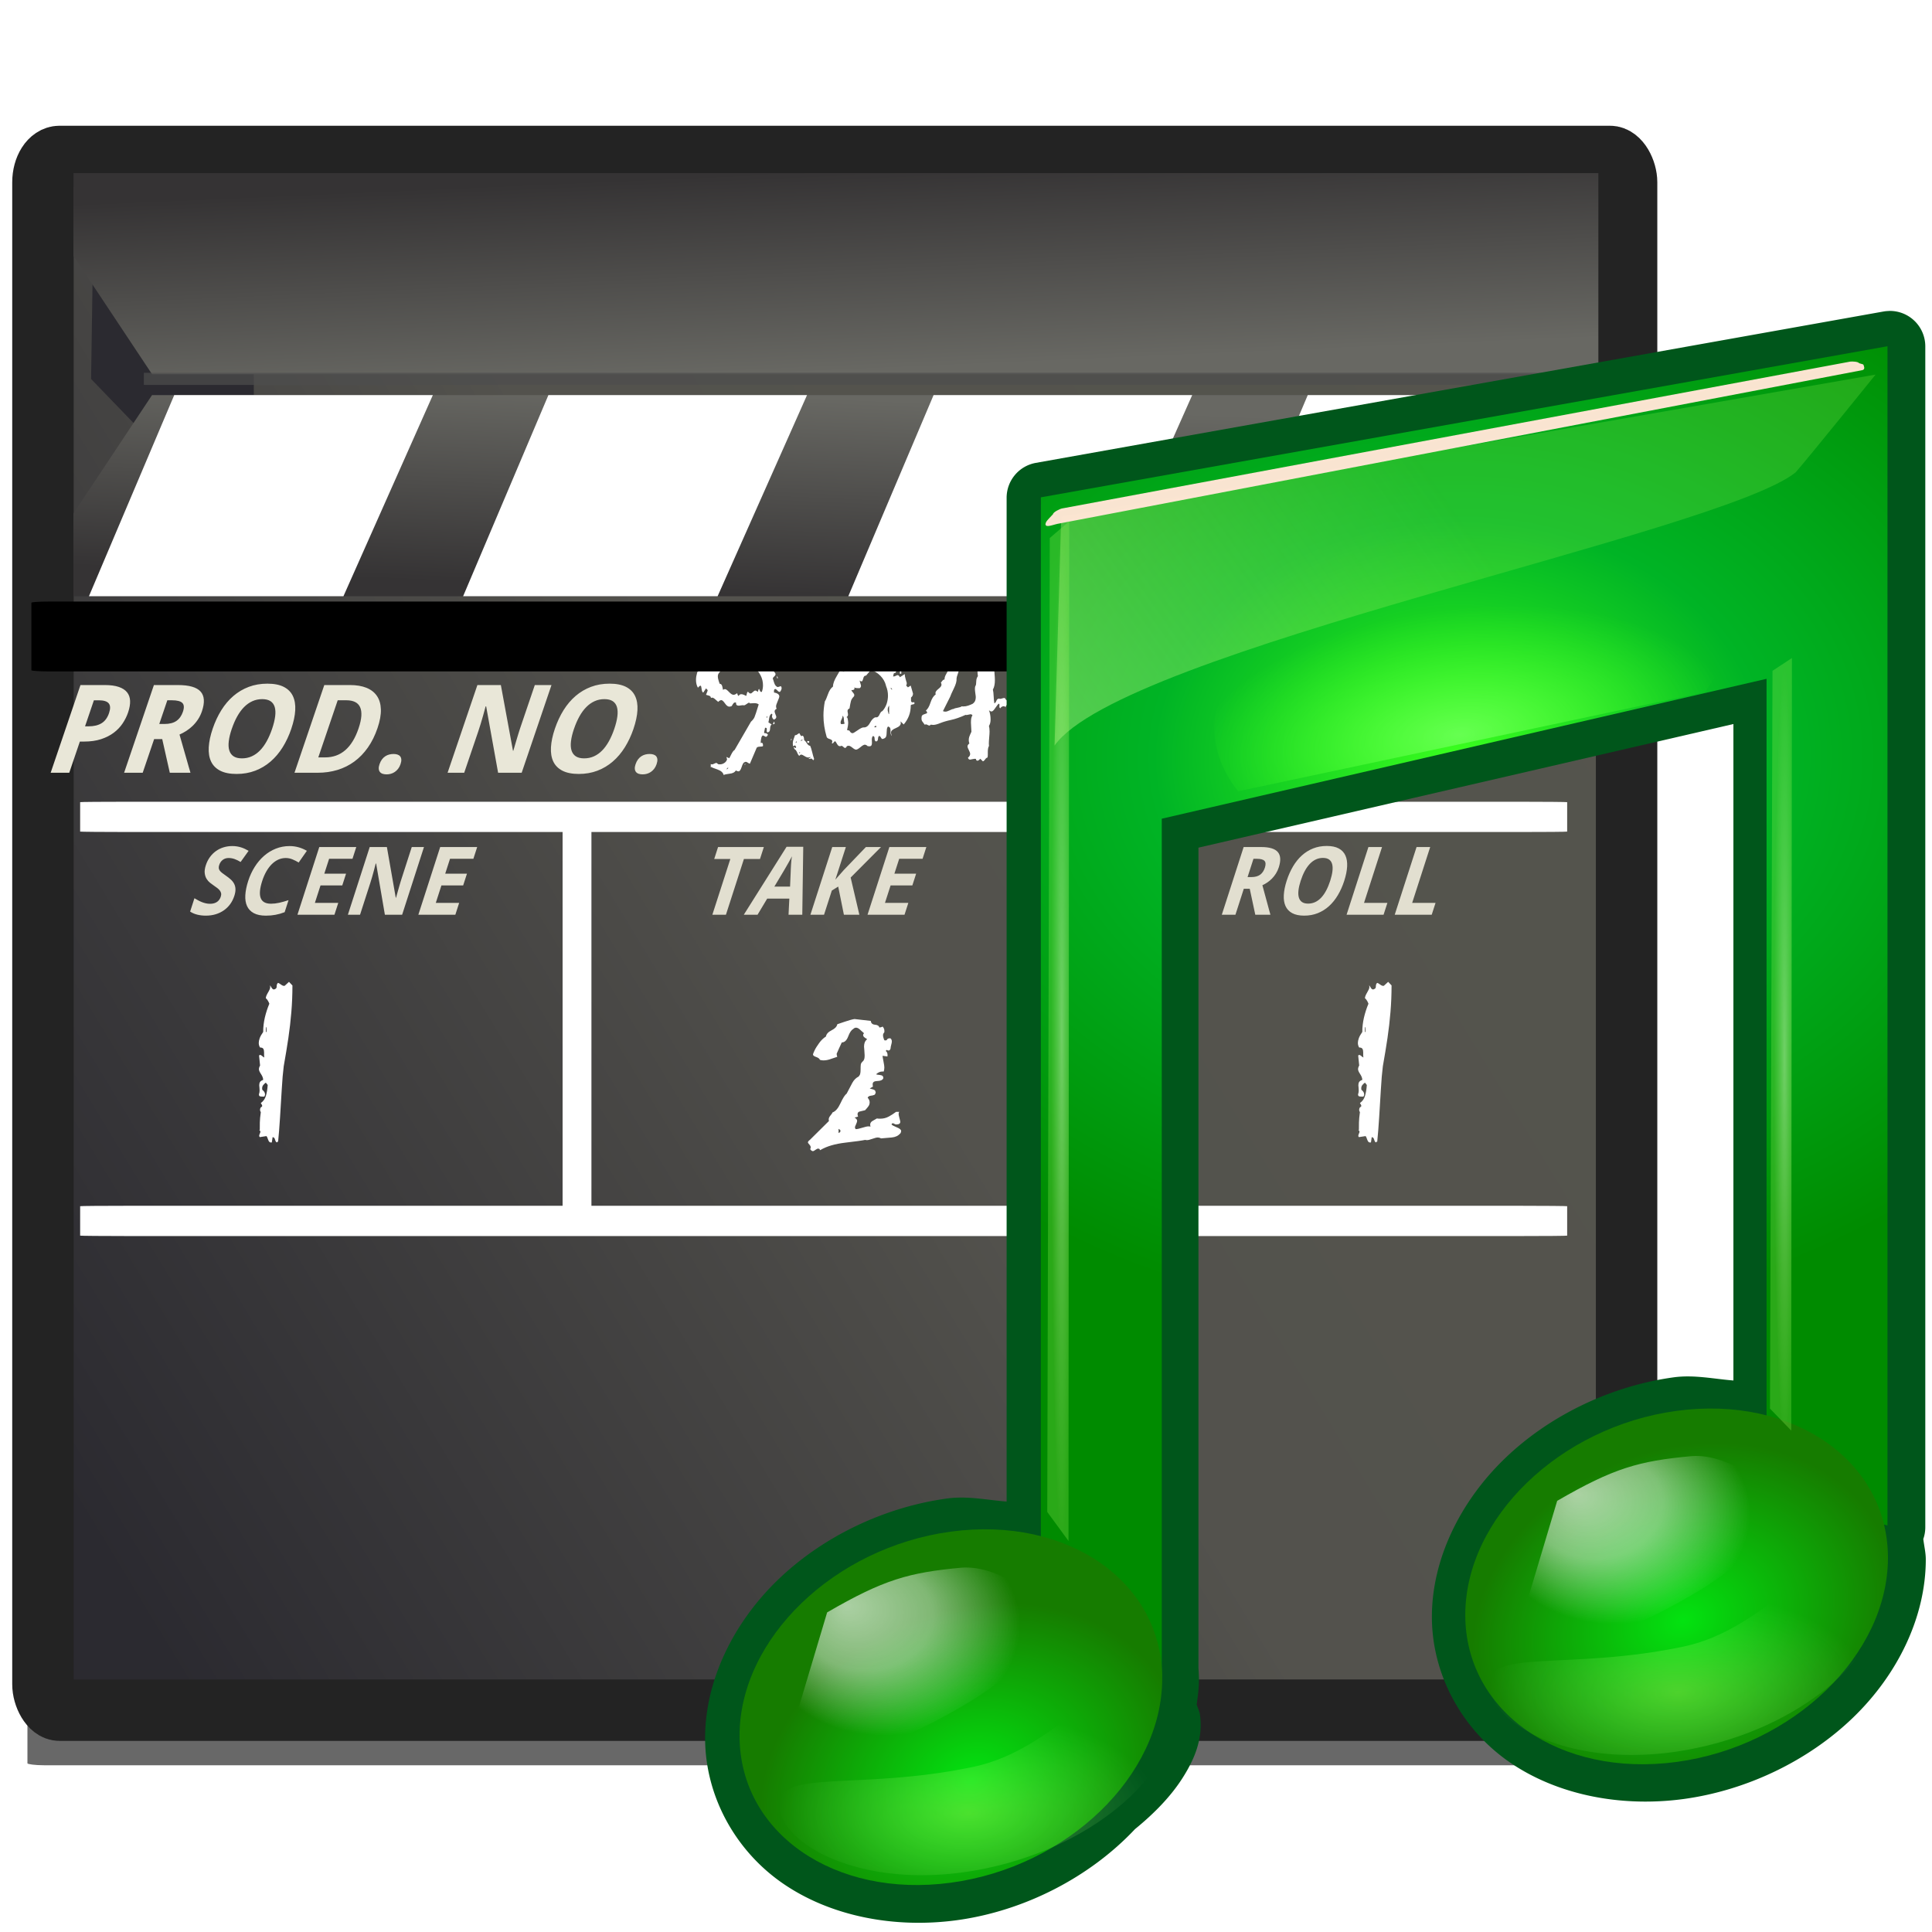 <svg height="32" viewBox="0 0 8.467 8.467" width="32" xmlns="http://www.w3.org/2000/svg" xmlns:xlink="http://www.w3.org/1999/xlink"><filter id="a" height="1.648" width="1.007" x="-.004" y="-.324"><feGaussianBlur stdDeviation=".405"/></filter><filter id="b" height="1.007" width="1.16" x="-.08" y="-.004"><feGaussianBlur stdDeviation=".1"/></filter><filter id="c" height="1.984" width="1.062" x="-.031" y="-.492"><feGaussianBlur stdDeviation="3.367"/></filter><linearGradient id="d" gradientTransform="matrix(.096 0 0 .12 126.199 .32)" gradientUnits="userSpaceOnUse" x1="103.786" x2="349.071" y1="678.791" y2="492.362"><stop offset="0" stop-color="#2b2a30"/><stop offset=".5" stop-color="#53524d"/><stop offset="1" stop-color="#55554d"/></linearGradient><filter id="e" height="1.209" width="1.281" x="-.14" y="-.105"><feGaussianBlur stdDeviation="1.838"/></filter><filter id="f" height="3.153" width="1.062" x="-.031" y="-1.076"><feGaussianBlur stdDeviation="3.524"/></filter><linearGradient id="g" gradientTransform="matrix(1.008 0 0 1 -2.833 0)" gradientUnits="userSpaceOnUse" x1="214.286" x2="215" y1="483.791" y2="459.505"><stop offset="0" stop-color="#353334"/><stop offset="1" stop-color="#686863"/></linearGradient><linearGradient id="h" gradientUnits="userSpaceOnUse" x1="119.094" x2="124.607" xlink:href="#i" y1="483.781" y2="459.5"/><linearGradient id="i"><stop offset="0" stop-color="#fff"/><stop offset="1" stop-color="#fff"/></linearGradient><linearGradient id="j" gradientUnits="userSpaceOnUse" x1="187.094" x2="192.607" xlink:href="#i" y1="483.781" y2="459.5"/><linearGradient id="k" gradientUnits="userSpaceOnUse" x1="257.094" x2="262.607" xlink:href="#i" y1="483.781" y2="459.5"/><linearGradient id="l" gradientUnits="userSpaceOnUse" x1="325.094" x2="330.607" xlink:href="#i" y1="483.781" y2="459.5"/><filter id="m"><feGaussianBlur stdDeviation=".454"/></filter><filter id="n"><feGaussianBlur stdDeviation=".408"/></filter><filter id="o" height="1.646" width="1.007" x="-.004" y="-.323"><feGaussianBlur stdDeviation=".404"/></filter><linearGradient id="p"><stop offset="0" stop-color="#03e310"/><stop offset="1" stop-color="#167c00"/></linearGradient><linearGradient id="q"><stop offset="0" stop-color="#c7f6a7" stop-opacity=".56"/><stop offset="1" stop-color="#8eec4f" stop-opacity=".299"/></linearGradient><radialGradient id="r" cx="3.164" cy="296.249" gradientTransform="matrix(1 0 0 .823 0 52.346)" gradientUnits="userSpaceOnUse" r=".933" xlink:href="#p"/><radialGradient id="s" cx="6.307" cy="295.93" gradientTransform="matrix(1 0 0 .823 0 52.329)" gradientUnits="userSpaceOnUse" r=".933" xlink:href="#p"/><radialGradient id="t" cx="27.127" cy="113.894" gradientTransform="matrix(1 -.026 .014 .527 18.168 52.583)" gradientUnits="userSpaceOnUse" r="11.99"><stop offset="0" stop-color="#c3ff6a"/><stop offset="1" stop-color="#a6ff88" stop-opacity="0"/></radialGradient><filter id="u" height="1.278" width="1.147" x="-.073" y="-.139"><feGaussianBlur stdDeviation=".732"/></filter><radialGradient id="v" cx="5.221" cy="291.626" gradientTransform="matrix(1.727 -.01 .008 1.342 -6.081 -100.052)" gradientUnits="userSpaceOnUse" r="1.852"><stop offset="0" stop-color="#3aff1e"/><stop offset=".416" stop-color="#00b425"/><stop offset="1" stop-color="#008b00"/></radialGradient><radialGradient id="w" cx="17.007" cy="11.422" gradientTransform="matrix(.363 -.044 .021 .171 -1.141 289.955)" gradientUnits="userSpaceOnUse" r="3.2"><stop offset="0" stop-color="#66ff51"/><stop offset="1" stop-color="#3aff1e" stop-opacity="0"/></radialGradient><linearGradient id="x" gradientUnits="userSpaceOnUse" x1="2.701" x2="5.096" y1="291.646" y2="289.965"><stop offset="0" stop-color="#c7f6a7" stop-opacity=".56"/><stop offset="1" stop-color="#8eec4f" stop-opacity=".241"/></linearGradient><filter id="y" color-interpolation-filters="sRGB" height="1.487" width="1.085" x="-.042" y="-.243"><feGaussianBlur stdDeviation="1.111"/></filter><radialGradient id="z" cx="22.502" cy="91.357" fx="19.835" fy="86.024" gradientTransform="matrix(.686 -.279 .261 .683 -.067 33.863)" gradientUnits="userSpaceOnUse" r="14"><stop offset="0" stop-color="#fff"/><stop offset=".5" stop-color="#fff" stop-opacity=".709"/><stop offset="1" stop-color="#fff" stop-opacity="0"/></radialGradient><filter id="A"><feGaussianBlur stdDeviation=".61"/></filter><radialGradient id="B" cx="59.184" cy="57.881" gradientTransform="matrix(.035 0 0 1.675 1.46 195.527)" gradientUnits="userSpaceOnUse" r="1.351" xlink:href="#q"/><radialGradient id="C" cx="59.184" cy="57.881" gradientTransform="matrix(.035 0 0 1.27 4.622 219.064)" gradientUnits="userSpaceOnUse" r="1.351" xlink:href="#q"/><filter id="D" color-interpolation-filters="sRGB" height="1.063" width="1.084" x="-.042" y="-.032"><feGaussianBlur stdDeviation=".351"/></filter><g enable-background="new" transform="matrix(.265 0 0 .265 -35.471 -14.568)"><rect fill="#686868" filter="url(#c)" height="16.429" rx="2.737" ry=".274" transform="matrix(.101 0 0 .118 124.928 2.131)" width="261.429" x="92.857" y="678.791"/><rect fill="url(#d)" height="25.695" rx=".274" ry=".428" stroke="#232323" stroke-width="1.016" width="26.19" x="134.563" y="57.561"/><path d="m146.718 66.188-.011.006-.01-.036c.009 0.0.016.01.021.03v0zm.05.134c.008.01.011.021.011.032s-.003.022-.008.032c-.005.01-.011.02-.019.029-.013.003-.027-.004-.042-.021-.015-.017-.027-.025-.036-.027-.014.004-.021.014-.021.03v.029c.032.006.054.015.068.026.013.011.02.024.02.039 0 .011-.009.038-.027.079-.018.041-.027.07-.027.085 0 .015.003.029.01.04-.023.011-.034.026-.034.044 0 .01.005.026.014.048.01.022.014.036.014.042 0 .01-.003.018-.008.025-.005.006-.015.013-.03.021-.022-.014-.033-.034-.033-.059 0-.006.002-.013.006-.019 0-.008-.003-.015-.01-.021-.023.01-.037.036-.043.076-.006.041-.01.063-.013.067l.055.036c-.017.009-.025.033-.027.072-.001.039-.017.058-.048.058-.005-.004-.008-.013-.008-.027.001-.013.002-.022.002-.029 0-.015-.01-.022-.029-.019-.005.024-.01.048-.015.071 0 .009.001.015.004.019.006-.004.018-.003.033.003s.024.013.024.022c0 .006-.004.013-.011.019-.005.01-.012.015-.021.015-.005 0-.013-.004-.024-.011-.011-.007-.019-.011-.024-.011-.009 0-.017.009-.025.027-.004.017-.007.033-.01.05-.003.017-.003.033-.002.05.006-.004.011-.006.015-.006.01 0 .017.007.02.021.003.014.003.025.001.034-.006.005-.025.008-.057.009s-.05.013-.053.034c-.036.083-.071.165-.105.246-.008.001-.019-.004-.033-.014s-.026-.016-.035-.016c-.005 0-.014.004-.028.01-.013.007-.027.033-.042.079s-.032.069-.051.069c-.013 0-.027-.005-.044-.015-.018.031-.052.049-.104.054-.051.006-.084.013-.097.022-.01-.041-.044-.071-.103-.092-.059-.02-.093-.034-.103-.042l-.008.009v-.057c.008.004.015.006.021.006.008 0 .02-.004.036-.012.017-.008.027-.012.033-.012.009 0 .019.006.03.019.006.003.017.004.033.004.024 0 .048-.007.071-.022.023-.015.038-.035.046-.06l-.011-.04.048.021c.001-.003.012-.024.033-.065s.039-.064.054-.071c.09-.155.181-.311.271-.468.028-.025.047-.05.058-.074s.034-.095.07-.212c-.01-.008-.021-.013-.032-.016-.011-.003-.025-.005-.042-.005-.008 0-.02.001-.036.002-.017.001-.028.002-.034.002-.006-.008-.012-.012-.017-.012-.005 0-.018.007-.038.022-.02.015-.035.022-.044.022-.014-.003-.028-.003-.043 0-.015.003-.029.004-.043.006-.015 0-.027-.004-.035-.01-.008-.007-.012-.021-.012-.043-.017-.003-.029.001-.038.01-.009.01-.02.026-.032.049-.008.004-.015.006-.023.008-.008.001-.013.002-.017.002-.023 0-.047-.018-.072-.054s-.045-.054-.06-.054c-.015 0-.033.01-.052.029-.006-.004-.021-.017-.044-.038-.023-.022-.041-.032-.055-.032-.006 0-.013.002-.021.006 0-.018-.01-.031-.029-.038-.018-.005-.035-.01-.052-.015.009-.023.018-.046.027-.069 0-.01-.006-.019-.017-.027l-.01-.01-.046.069c-.014-.004-.023-.024-.027-.06-.004-.036-.01-.054-.017-.054-.01 0-.025.011-.044.034-.022-.038-.032-.081-.032-.13 0-.022.002-.041.005-.059.003-.018.009-.041.016-.069.053-.042.08-.097.08-.166l.04.055c.015-.011.028-.027.037-.048.01-.02.012-.039.007-.055.009.013.023.019.042.019.028 0.0.049-.01.063-.03.008-.006.016-.02.026-.042.01-.022.023-.034.039-.038.015.01.03.015.044.015.014 0.0.032-.01.052-.03.021-.02.04-.03.058-.03.004 0.0.012.001.025.004l.025-.034c-.006.018-.003.034.011.048.013.014.028.023.045.027.023-.031.065-.048.125-.052.06-.004.101-.017.123-.037.01.014.018.025.025.034.006.009.015.013.025.013.006 0.0.012-.001.017-.004.022-.023.048-.032.078-.029.02.022.052.036.095.042.043.006.074.022.094.048.005 0.0.013-.003.023-.008s.018-.008.025-.008c.005 0.0.011.002.017.006.004.008.006.016.006.025-0.0.024-.011.045-.034.061-.018 0-.045-.001-.081-.002-.036-.001-.063-.002-.079-.002-.017 0-.033 0-.048 0-.013.003-.022.004-.027.004-.009.003-.015-.002-.018-.013-.003-.011-.005-.018-.007-.019-.215.034-.355.061-.42.079-.065.018-.119.074-.162.167-.02.019-.031.042-.031.069 0 .019.003.039.01.061.006.022.013.043.021.063.023 0.0.037.016.044.049.006.032.01.05.011.052.01-.009.021-.013.033-.013.015 0.0.037.016.066.047s.054.047.075.047c.018 0.0.037-.009.059-.027.004.011.007.021.01.029.003.008.008.013.015.017.01-.019.025-.029.044-.029.013 0.0.026.003.04.009.014.006.028.013.042.019.003-.004.005-.015.009-.033.003-.018.01-.031.02-.037.015.02.03.031.044.03.009 0.0.021-.008.037-.024.016-.016.029-.024.039-.024.013 0.0.026.007.04.021.005-.003.008-.01.01-.023.001-.013.006-.021.015-.025.001.001.005.011.012.029.007.018.018.024.032.019.013-.034.019-.071.019-.109-0-.057-.013-.112-.04-.164-.027-.052-.064-.1-.113-.143.004-.041.017-.071.04-.092.003.013.008.023.016.03.008.007.019.012.033.016.014 0.0.03-.002.048-.006s.031-.005.04-.004c.003.003.009.011.019.026.01.015.02.022.029.022.004 0.0.01-.001.017-.004l.021-.019c.005.022.021.049.048.081.027.032.043.054.048.064.005.014-.001.029-.017.044-.017.015-.025.027-.027.036.001.003.009.025.022.069.013.043.034.068.062.074l.05-.015 0-0zm-.105.618c-.003.004-.007.007-.013.009-.006.002-.011.003-.016.003l.019-.046c0 .003.002.008.006.015.004.008.005.014.004.019v0zm-.485.664c0 .013-.003.021-.008.025v-.025zm.364-.763c0-.015-.002-.024-.006-.027l-.008.027h.013zm-.643.832-.01-.004-.021.023c.006.004.012.003.018-.004.006-.006.01-.011.012-.015v0zm1.048-.481h-.011l-.008.036c.006-.011.013-.024.019-.036zm.288.042c.003.005.003.01.001.013-.002.004-.005.008-.011.013-.019 0-.026-.011-.021-.032.001 0 .007 0.0.016.001.01.001.014.002.014.005l-0.0 0zm.08.284c.001.008-0.0.014-.005.019-.004.005-.008.009-.011.011 0-.006-.008-.017-.025-.03-.019.004-.03.006-.034.006-.006 0-.011-.002-.015-.006.009-.004.017-.007.023-.011.006-.003.01-.009.01-.016-.006.004-.013.006-.021.008-.008.001-.013.002-.017.002-.017 0-.038-.008-.063-.024-.025-.016-.043-.024-.051-.024-.013 0-.024.007-.034.021-.011-.006-.024-.025-.036-.055s-.027-.049-.042-.055l-.017-.032c.005-.003.01-.002.015.003.005.004.01.008.015.01.004 0 .008-.004.011-.013.003-.005.001-.011-.004-.016-.005-.006-.01-.011-.013-.016-.011.005-.022.01-.033.015-.003-.02-.004-.034-.004-.042 0-.019.002-.035.005-.048.003-.013.014-.044.032-.094.011.003.025-.002.039-.013.015-.011.025-.018.032-.019.003.003.008.011.015.026.008.015.015.022.021.022.004 0 .008-.003.013-.008.015.004.024.017.027.039.003.022.004.035.006.039.013.006.027.023.044.05.017.027.034.04.053.04.01.02.022.056.034.107s.023.086.03.105l0-0zm-.187-.309c-.005-.001-.012-.001-.02.001-.008.002-.012.008-.012.018.019-.006.03-.013.032-.019zm-.103.048v-.032l-.015.032zm.057.153h-.008v.025c.006-.001.009-.005.009-.011-.001-.006-.001-.011-.001-.013l-0-0zm1.676-1.294h-.023v-.099h.023zm.214.469c.003.006.004.013.004.021 0 .009-.008.014-.025.016-.017.002-.029.007-.036.014 0 .065-.01.123-.03.175-.02.052-.049.1-.087.144l-.052-.052c.003.013.004.022.004.029 0 .033-.027.06-.081.082-.054.022-.081.046-.081.074 0 .018.005.037.015.057-.009-.009-.015-.018-.018-.029-.003-.01-.005-.022-.005-.036v-.027c0-.018-.002-.031-.007-.041-.004-.009-.016-.018-.035-.024-.01.013-.016.027-.018.043-.002.016-.003.03-.003.043 0 .037-.004.065-.011.083-.007.018-.028.032-.062.039-.009-.004-.017-.013-.025-.029-.008-.015-.017-.023-.027-.023-.011.006-.018.023-.019.049-.001.026-.012.04-.033.043-.015-.005-.023-.02-.023-.046 0-.015-.002-.026-.006-.031-.004-.006-.01-.011-.019-.014-.008.005-.013.013-.016.023-.003.01-.005.023-.005.038.001.024.002.042.002.053 0 .018-.003.032-.009.042-.006.01-.018.015-.037.015-.005 0-.014-.001-.027-.004-.006-.008-.014-.013-.023-.017-.009-.004-.016-.006-.021-.006-.017 0-.041.014-.073.041-.033.027-.057.041-.073.041-.01 0-.023-.005-.037-.015-.015-.01-.029-.021-.043-.032s-.029-.017-.044-.017c-.008 0-.017.002-.027.006-.01.02-.02.03-.03.03-.008 0-.018-.006-.03-.018-.012-.012-.022-.018-.03-.018-.003 0-.007.002-.013.006-.024.006-.044-.005-.06-.035-.016-.03-.026-.045-.032-.045-.009 0-.021.011-.036.034h-.019c.005-.011.008-.023.008-.034 0-.017-.015-.029-.045-.038-.03-.009-.046-.022-.049-.038-.034-.117-.052-.233-.052-.349 0-.078.008-.156.023-.235.013-.018.03-.057.051-.117.021-.06.049-.103.083-.127 0-.047.022-.107.065-.178.043-.072.068-.117.074-.135l.029.065c.019-.005.029-.015.029-.03 0-.006-.002-.016-.006-.029s-.006-.023-.006-.031c0-.009.003-.018.01-.027.015-.009.045-.038.089-.087s.085-.073.123-.073c.014 0.0.029.002.044.006.011-.005.017-.011.017-.017-.008-.014-.011-.024-.011-.029s.004-.01.011-.013c.011.001.017.007.017.017-.001.01-.002.018-.002.023 0 .008.003.014.008.019l.065-.03c.005.01.021.024.049.042s.042.039.045.063c.009-.005.013-.011.013-.017-.004-.009-.006-.016-.006-.021 0-.004.003-.008.008-.013.046.013.081.024.106.034.025.01.04.033.045.069.008.008.016.011.025.011.014 0.0.026-.005.035-.015.01-.01.013-.022.011-.036l.052.092c.014-.009.025-.015.032-.019.008-.004.018-.007.031-.009.001.01.009.028.023.053.014.025.021.045.021.057 0 .011-.006.023-.019.034-.015-.003-.024.005-.025.022-.001.017-.005.028-.011.031.013.005.027.003.044-.006s.028-.013.034-.013c.014 0.0.027.011.038.034l.082-.052c-.003.019.002.048.014.087.012.039.018.059.018.062 0 .015-.003.029-.01.042l.029.029.046-.029c.013.045.025.088.038.132 0 .027-.011.048-.033.065v.05c0 .018.008.028.023.03.018 0.0.027-.001.029-.004v-0zm-.368-.202v-.019c-.005-.005-.009-.009-.012-.011-.003-.003-.007-.003-.012 0l.025.031 0-0zm-.099-.071c-.015-.061-.046-.115-.092-.162-.046-.047-.099-.08-.158-.097l-.08.094c-.023-.003-.038.013-.046.046-.008.033-.017.05-.027.05-.01 0-.021-.005-.032-.015 0 .009.004.024.011.045.007.021.011.035.011.043 0 .015-.007.028-.021.038h-.033c-.022 0-.038-.003-.05-.008-.011-.005-.015-.016-.011-.032l.008.052c-.01.017-.027.023-.052.019.001.01.01.024.025.04.015.017.023.031.023.044 0 .003-.001.009-.004.019-.027.027-.044.053-.051.078-.007.025-.015.067-.024.124-.022.008-.033.022-.033.044 0 .005.001.014.004.027s.004.023.004.031c0 .018-.009.032-.027.044h.011c.008.011.013.028.015.05.003.022.004.034.004.036 0 .019-.002.039-.005.059-.003.02-.008.042-.014.065l.04.011c.014.028.031.042.052.042.01 0.0.038-.016.083-.048.045-.032.078-.048.098-.048.042.004.077-.021.106-.074.029-.053.059-.085.091-.093.029.006.051-.008.066-.043.015-.035.031-.055.049-.06.03-.033.053-.072.069-.117.015-.045.023-.091.023-.138 0-.057-.011-.111-.033-.162v0zm.052.469v-.139c-.015.02-.023.042-.023.065 0 .01 0.0.017.001.022.001.004.005.022.014.052h.008l0-0zm-.735.155c-.008-.009-.012-.03-.013-.064-.001-.034-.009-.054-.023-.062.003.015-.002.034-.014.057-.012.023-.018.04-.018.052 0 .009.002.018.006.029.013 0.0.023 0.0.03 0 .014 0.0.025-.004.033-.011v-0zm.521.065v-.023c-.008-.003-.014-.001-.019.005-.005.006-.01.012-.015.018zm2.031-1.05h-.01v-.015h.01zm.185.599c.003.008.004.013.004.017 0 .014-.013.031-.04.05-.027.019-.04.037-.04.053-.008-.011-.018-.017-.03-.017-.01 0-.021.003-.033.009-.011.006-.019.015-.023.025-.011-.003-.017-.013-.017-.031.001-.01.002-.018.002-.025-0-.009-.003-.016-.008-.021-.013.005-.032.028-.059.069-.027.041-.048.061-.063.061-.014 0-.029-.007-.044-.021.009.024.016.048.02.073.004.024.007.05.007.078 0 .045-.009.081-.027.109.006.024.01.054.01.09 0 .023-.002.057-.006.101-.004.045-.006.078-.006.101 0 .018.001.031.002.04-.008.013-.013.027-.015.044-.003.017-.004.032-.004.048v.05c0 .022-.002.038-.006.05-.013 0-.025.01-.038.029-.013.019-.025.03-.038.032l-.042-.042c-.009.009-.017.017-.025.023-.008.006-.015.009-.023.009-.01 0-.018-.006-.023-.019v-.009c-.01-.005-.028-.005-.052.001-.025.006-.04.009-.045.009-.019 0-.031-.011-.036-.032.024-.019.036-.039.036-.061 0-.015-.007-.037-.022-.065-.015-.028-.022-.048-.022-.059 0-.018.01-.034.031-.05-.006-.017-.01-.034-.01-.053 0-.02.002-.038.007-.053.004-.015.017-.045.037-.088 0-.015-.001-.04-.004-.074s-.004-.06-.004-.078c0-.029.002-.052.005-.069s.01-.034.02-.053c-.009-.01-.02-.015-.034-.015-.006 0-.019.003-.038.008s-.033.006-.042.002c-.09.041-.171.069-.241.084-.071.015-.13.033-.178.052-.048.02-.087.03-.116.03-.008 0-.022-.001-.042-.004-.006.01-.014.015-.023.015-.006 0-.015-.004-.027-.01-.011-.007-.021-.01-.029-.01-.005 0-.011.002-.019.006-.023-.031-.037-.051-.044-.06-.006-.009-.01-.024-.01-.045 0-.01.001-.018.002-.023 0-.022.015-.037.046-.046s.046-.017.046-.025c0-.009-.007-.021-.021-.036.029-.022.055-.065.076-.131.022-.066.05-.11.086-.135-.003-.01-.004-.018-.004-.023 0-.02.017-.043.05-.069s.05-.048.05-.069c0-.009-.003-.021-.01-.036.003-.001.01-.01.022-.026.012-.016.025-.024.039-.024-.003-.025.007-.057.029-.094.022-.037.033-.066.033-.088 0-.01-.001-.018-.002-.025 0-.022.003-.037.01-.046.006-.009.015-.013.027-.013.008 0.0.027.005.057.015.03.01.05.015.059.015.005 0.0.011-.001.019-.004.004.009.006.018.007.029.001.01.002.018.003.023 0 .019-.007.049-.022.091-.015.041-.022.068-.022.081.004.041-.011.096-.046.167-.034.071-.054.115-.059.133-.041.08-.081.16-.12.239.011.006.025.009.04.009.018 0.0.041-.007.071-.022.029-.015.05-.022.063-.022.014-.009.037-.016.07-.021.032-.005.054-.013.066-.023.011.001.02.002.025.002.029 0.0.057-.005.083-.014.026-.009.051-.019.073-.03.02-.015.034-.032.041-.049s.011-.037.011-.06c0-.01-.002-.031-.007-.062-.004-.031-.007-.054-.007-.07 0-.019.001-.032.003-.04.002-.008.006-.017.013-.029.003-.011.004-.033.006-.065.001-.032.01-.059.027-.082-.004-.028-.006-.058-.008-.091-.001-.032-.002-.068-.002-.106 0-.024 0-.049 0-.074 0-.025.001-.051.002-.076.006.017.016.025.029.025.006 0.0.017-.003.03-.01s.025-.01.033-.01c.014 0.0.026.009.036.027.013.006.04.012.082.017s.068.022.078.05c-.008.034-.011.069-.011.103 0 .023.002.057.006.103.004.046.006.081.006.105 0 .032-.002.06-.007.085-.004.025-.013.05-.026.075.006.024.011.062.013.113.003.051.006.088.011.113.014-.004.025-.018.034-.042s.024-.036.046-.036c.004.003.01.004.019.004.005 0.0.015-.002.03-.007.015-.004.026-.007.032-.007.013 0.0.022.008.027.025.005.005.013.011.023.017.01.006.02.009.029.009.01 0.0.018-.006.025-.017l0.0 0z" fill="#fff"/><path d="m89.971 442.875-.331 14.68 29.753 20.5-.331-35.18z" fill="#2b2a30" filter="url(#e)" transform="matrix(.091 0 0 .137 127.202 -1.444)"/><rect filter="url(#f)" height="7.857" rx="2.857" ry=".131" transform="matrix(.096 0 0 .147 126.006 -5.25)" width="272.857" x="87.143" y="477.362"/><g transform="matrix(.091 0 0 .137 127.202 -1.444)"><path d="m100.719 459.5-14.281 14.281v10h277.125v-24.281z" fill="url(#g)"/><path d="m104.75 459.5-15.5 24.281h46.25l16.25-24.281z" fill="url(#h)"/><path d="m172.75 459.5-15.5 24.281h46.25l16.25-24.281z" fill="url(#j)"/><path d="m242.75 459.5-15.5 24.281h46.25l16.25-24.281z" fill="url(#k)"/><path d="m310.75 459.5-15.5 24.281h46.25l16.25-24.281z" fill="url(#l)"/></g><g transform="matrix(.091 0 0 -.137 127.202 124.114)"><path d="m100.719 459.5-14.281 14.281v10h277.125v-24.281z" fill="url(#g)"/><path d="m104.75 459.5-15.5 24.281h46.25l16.25-24.281z" fill="url(#h)"/><path d="m172.75 459.5-15.5 24.281h46.25l16.25-24.281z" fill="url(#j)"/><path d="m242.75 459.5-15.5 24.281h46.25l16.25-24.281z" fill="url(#k)"/><path d="m310.75 459.5-15.5 24.281h46.25l16.25-24.281z" fill="url(#l)"/></g><path d="m160.267 61.239h-24.035" fill="none" opacity=".7" stroke="#4e4e4e" stroke-linejoin="round" stroke-width=".2"/><path d="m98.057 507.065h.477c.682 0 1.243-.135 1.681-.406.438-.271.761-.711.968-1.32.193-.568.181-.987-.037-1.258-.218-.271-.657-.406-1.319-.406h-.617l-1.152 3.391zm5.608-1.812c-.17.5-.408.979-.715 1.438-.307.458-.693.862-1.157 1.211-.465.349-1.015.628-1.651.836-.636.208-1.371.312-2.204.312h-.555l-1.381 4.062h-2.422l3.882-11.422h3.172c.734 0 1.341.082 1.819.246.478.164.838.398 1.081.703.243.305.373.677.39 1.117.017.44-.069.939-.259 1.496zm4.058 1.508h.656c.672 0 1.199-.134 1.582-.402.383-.268.663-.663.84-1.184.184-.542.159-.927-.076-1.156-.235-.229-.68-.344-1.336-.344h-.617l-1.049 3.086zm-.669 1.969-1.489 4.383h-2.422l3.882-11.422h3.125c1.464 0 2.448.283 2.954.848.506.565.563 1.423.172 2.574-.133.391-.305.745-.517 1.062-.212.318-.447.6-.706.848-.259.247-.533.464-.822.648-.289.185-.58.34-.873.465.263.927.5 1.755.71 2.484.091.312.179.617.263.914.084.297.159.563.225.797.066.234.122.422.168.562l.059.219h-2.688l-.987-4.383zm17.863-1.344c-.299.88-.675 1.682-1.126 2.406-.452.724-.976 1.344-1.573 1.859-.597.516-1.265.914-2.004 1.195-.739.281-1.546.422-2.421.422s-1.586-.141-2.134-.422c-.548-.281-.943-.68-1.188-1.195-.244-.516-.346-1.137-.304-1.863.041-.727.212-1.533.513-2.418.301-.885.677-1.689 1.127-2.41.451-.721.974-1.337 1.569-1.848.595-.51 1.262-.905 2-1.184.738-.279 1.547-.418 2.427-.418.875 0 1.585.139 2.131.418.546.279.941.674 1.186 1.188.245.513.348 1.13.308 1.852-.039.721-.21 1.527-.513 2.418zm-7.75 0c-.204.599-.335 1.137-.392 1.613-.058.477-.035.88.069 1.211.104.331.29.585.558.762.268.177.628.266 1.082.266.464 0 .891-.088 1.282-.266.391-.177.748-.431 1.071-.762.323-.331.617-.734.88-1.211.264-.477.497-1.014.701-1.613.203-.599.335-1.137.396-1.613.06-.477.042-.882-.056-1.215-.098-.333-.28-.589-.548-.766-.268-.177-.631-.266-1.089-.266-.453 0-.876.088-1.27.266-.394.177-.755.432-1.084.766-.329.333-.627.738-.893 1.215-.266.477-.501 1.014-.704 1.613zm18.977-.094c-.327.964-.746 1.809-1.256 2.535-.51.727-1.096 1.333-1.759 1.82-.663.487-1.397.853-2.201 1.098-.805.245-1.668.367-2.59.367h-3.008l3.882-11.422h3.344c.839 0 1.554.12 2.147.359.593.24 1.049.595 1.368 1.066.319.471.489 1.056.51 1.754.021.698-.125 1.505-.436 2.422zm-2.475.062c.216-.635.339-1.184.368-1.645.029-.461-.026-.842-.166-1.145-.14-.302-.36-.526-.662-.672-.302-.146-.679-.219-1.133-.219h-1.117l-2.528 7.438h.891c1.021 0 1.894-.312 2.619-.938.725-.625 1.301-1.565 1.728-2.82zm2.736 4.641c.083-.245.188-.452.316-.621s.272-.306.432-.41c.16-.104.332-.18.514-.227.183-.047.37-.07.563-.07.182 0 .347.023.496.07s.267.122.357.227c.09.104.142.241.157.41s-.019.376-.102.621c-.08.234-.184.435-.314.602-.13.167-.275.305-.438.414-.162.109-.334.189-.515.238-.181.05-.362.074-.545.074-.193 0-.364-.025-.514-.074s-.269-.129-.356-.238c-.088-.109-.138-.247-.152-.414-.014-.167.019-.367.099-.602zm18.511 1.117h-3.07l-1.556-8.641h-.07c-.105.401-.215.799-.328 1.195-.094.339-.198.694-.312 1.066-.114.372-.221.707-.322 1.004l-1.827 5.375h-2.164l3.882-11.422h3.055l1.577 8.555h.047c.119-.396.233-.786.343-1.172.051-.167.103-.337.155-.512.052-.174.104-.349.158-.523.054-.174.107-.342.159-.504.052-.161.1-.307.145-.438l1.837-5.406h2.172l-3.882 11.422zm14.563-5.727c-.299.88-.675 1.682-1.126 2.406-.452.724-.976 1.344-1.573 1.859-.597.516-1.265.914-2.004 1.195-.739.281-1.546.422-2.421.422s-1.586-.141-2.134-.422c-.548-.281-.943-.68-1.188-1.195-.244-.516-.346-1.137-.304-1.863.041-.727.212-1.533.513-2.418.301-.885.677-1.689 1.127-2.41.451-.721.974-1.337 1.569-1.848.595-.51 1.262-.905 2-1.184.738-.279 1.547-.418 2.427-.418.875 0 1.585.139 2.131.418.546.279.941.674 1.186 1.188.245.513.348 1.13.308 1.852-.039.721-.21 1.527-.513 2.418zm-7.75 0c-.204.599-.335 1.137-.392 1.613-.058.477-.035.88.069 1.211.104.331.29.585.558.762.268.177.628.266 1.082.266.464 0 .891-.088 1.282-.266.391-.177.748-.431 1.071-.762.323-.331.617-.734.88-1.211.264-.477.497-1.014.701-1.613.203-.599.335-1.137.396-1.613.06-.477.042-.882-.056-1.215-.098-.333-.28-.589-.548-.766-.268-.177-.631-.266-1.089-.266-.453 0-.876.088-1.27.266-.394.177-.755.432-1.084.766-.329.333-.627.738-.893 1.215-.266.477-.501 1.014-.704 1.613zm8.02 4.609c.083-.245.188-.452.316-.621s.272-.306.432-.41c.16-.104.332-.18.514-.227.183-.047.37-.07.563-.07.182 0 .347.023.496.07s.267.122.357.227c.09.104.142.241.157.41s-.019.376-.102.621c-.08.234-.184.435-.314.602-.13.167-.275.305-.438.414-.162.109-.334.189-.515.238-.181.05-.362.074-.545.074-.193 0-.364-.025-.514-.074s-.269-.129-.356-.238c-.088-.109-.138-.247-.152-.414-.014-.167.019-.367.099-.602z" fill="#e9e7d8" filter="url(#m)" transform="matrix(.127 0 0 .127 122.806 2.588)"/><g fill="#e2dfd0"><path d="m118.773 533.512c-.174.51-.417.97-.73 1.379-.313.409-.687.758-1.121 1.047-.434.289-.921.512-1.461.668-.54.156-1.125.234-1.756.234-.552 0-1.065-.057-1.539-.172-.474-.115-.891-.286-1.25-.516l.765-2.25c.209.12.423.236.64.348.217.112.442.212.675.301.233.088.472.159.717.211.245.052.498.078.759.078.266 0 .504-.03.714-.09.21-.06.392-.143.546-.25s.283-.234.388-.383c.105-.148.188-.311.248-.488.073-.214.091-.402.056-.566s-.111-.318-.226-.461c-.115-.143-.266-.283-.452-.418-.186-.135-.396-.279-.631-.43-.197-.125-.414-.276-.651-.453-.237-.177-.442-.397-.615-.66-.174-.263-.286-.581-.336-.953-.051-.372.013-.819.19-1.34.173-.51.413-.967.72-1.371.306-.404.663-.745 1.07-1.023.407-.279.858-.491 1.353-.637.495-.146 1.018-.219 1.571-.219.276 0.0.539.018.79.055.251.036.493.088.728.156.235.068.465.151.692.25.227.099.456.214.688.344l-1.421 1.883c-.197-.109-.383-.206-.558-.289-.175-.083-.349-.154-.522-.211-.173-.057-.348-.1-.523-.129-.175-.029-.356-.043-.544-.043-.406 0-.754.108-1.044.324-.29.216-.496.504-.618.863-.065.193-.091.363-.076.512.015.148.071.288.17.418.099.13.239.263.419.398.181.135.403.289.667.461.32.208.607.421.862.637.255.216.456.456.603.719.148.263.23.561.247.895.017.333-.051.724-.203 1.172zm9.143-6.398c-.464 0-.904.09-1.322.27-.418.18-.805.438-1.161.773-.356.336-.679.745-.968 1.227-.289.482-.535 1.022-.738 1.621-.207.609-.335 1.151-.384 1.625-.049.474-.013.874.108 1.199.121.326.334.573.638.742.304.169.707.254 1.207.254.464 0 .946-.052 1.448-.156.502-.104 1.059-.253 1.671-.445l-.69 2.031c-.285.104-.563.193-.833.266-.27.073-.54.133-.811.18-.271.047-.545.082-.821.105-.276.023-.568.035-.875.035-.88 0-1.595-.141-2.146-.422s-.949-.677-1.198-1.188c-.249-.51-.352-1.125-.311-1.844.041-.719.211-1.518.51-2.398.294-.865.681-1.658 1.16-2.379.479-.721 1.034-1.342 1.664-1.863.63-.521 1.328-.926 2.093-1.215.765-.289 1.58-.434 2.444-.434.568 0 1.112.072 1.634.215.522.143 1.0.34 1.436.59l-1.45 1.969c-.358-.203-.728-.38-1.109-.531-.381-.151-.78-.227-1.197-.227zm8.662 9.57h-6.578l3.882-11.422h6.578l-.674 1.984h-4.156l-.853 2.508h3.867l-.674 1.984h-3.867l-1.001 2.945h4.156zm12.039 0h-3.07l-1.556-8.641h-.07c-.105.401-.215.799-.328 1.195-.094.339-.198.694-.312 1.066-.114.372-.221.707-.322 1.004l-1.827 5.375h-2.164l3.882-11.422h3.055l1.577 8.555h.047c.119-.396.233-.786.343-1.172.051-.167.103-.337.155-.512.052-.174.104-.349.158-.523.054-.174.107-.342.159-.504.052-.161.1-.307.145-.438l1.837-5.406h2.172l-3.882 11.422zm9.461 0h-6.578l3.882-11.422h6.578l-.674 1.984h-4.156l-.853 2.508h3.867l-.674 1.984h-3.867l-1.001 2.945h4.156zm48.117 0h-2.414l3.197-9.406h-2.867l.685-2.016h8.141l-.685 2.016h-2.859zm11.133 0 .143-2.719h-3.938l-1.713 2.719h-2.445l7.608-11.469h2.961l-.171 11.469zm.271-4.75.115-2.5c.001-.094.006-.247.016-.461.01-.214.024-.449.041-.707.017-.258.039-.517.065-.777.026-.26.057-.482.093-.664-.06.115-.133.25-.22.406-.087.156-.182.322-.286.496-.104.174-.209.35-.316.527-.107.177-.208.344-.303.5-.095.156-.179.294-.254.414-.074.12-.129.208-.165.266l-1.576 2.5h2.789zm12.323 4.75h-2.75l-1.011-4.75-1.135.672-1.386 4.078h-2.422l3.882-11.422h2.422l-1.869 5.5 1.502-1.617 3.929-3.883h2.688l-5.398 5.148zm8.031 0h-6.578l3.882-11.422h6.578l-.674 1.984h-4.156l-.853 2.508h3.867l-.674 1.984h-3.867l-1.001 2.945h4.156zm61.002-6.352h.656c.672 0 1.199-.134 1.582-.402.383-.268.663-.663.84-1.184.184-.542.159-.927-.076-1.156-.235-.229-.68-.344-1.336-.344h-.617l-1.049 3.086zm-.669 1.969-1.489 4.383h-2.422l3.882-11.422h3.125c1.464 0 2.448.283 2.954.848.506.565.563 1.423.172 2.574-.133.391-.305.745-.517 1.062-.212.318-.447.6-.706.848-.259.247-.533.464-.822.648-.289.185-.58.34-.873.465.263.927.5 1.755.71 2.484.091.313.179.617.263.914.084.297.159.562.225.797.066.234.122.422.168.562l.059.219h-2.688l-.987-4.383h-1.055zm17.863-1.344c-.299.88-.675 1.682-1.126 2.406-.452.724-.976 1.344-1.573 1.859-.597.516-1.265.914-2.004 1.195-.739.281-1.546.422-2.421.422s-1.586-.141-2.134-.422c-.548-.281-.943-.68-1.188-1.195-.244-.516-.346-1.137-.304-1.863.041-.727.212-1.533.513-2.418.301-.885.677-1.689 1.127-2.41.451-.721.974-1.337 1.569-1.848.595-.51 1.262-.905 2-1.184.738-.279 1.547-.418 2.427-.418.875 0 1.585.139 2.131.418.546.279.941.674 1.186 1.188.245.513.348 1.13.308 1.852-.039.721-.21 1.527-.513 2.418zm-7.75 0c-.204.599-.335 1.137-.392 1.613-.058.477-.035.88.069 1.211.104.331.29.585.558.762.268.177.628.266 1.082.266.464 0 .891-.088 1.282-.266.391-.177.748-.431 1.071-.762.323-.331.617-.734.88-1.211.264-.477.497-1.014.701-1.613.203-.599.335-1.137.396-1.613s.042-.881-.056-1.215c-.098-.333-.28-.589-.548-.766-.268-.177-.631-.266-1.089-.266-.453 0-.876.089-1.27.266-.394.177-.755.432-1.084.766-.329.333-.627.738-.893 1.215-.266.477-.501 1.014-.704 1.613zm8.163 5.727 3.882-11.422h2.422l-3.202 9.422h4.156l-.68 2zm8.562 0 3.882-11.422h2.422l-3.202 9.422h4.156l-.68 2z" filter="url(#n)" transform="matrix(.093 0 0 .098 126.682 17.506)"/><rect fill="#fff" filter="url(#o)" height="3" rx="8.898" ry=".042" transform="matrix(.093 0 0 .167 126.682 -22.995)" width="264.429" x="91.357" y="586.284"/><rect fill="#fff" filter="url(#b)" height="68.15" ry=".062" transform="matrix(.159 0 0 .098 115.116 17.506)" width="3" x="176.357" y="518.923"/><rect filter="url(#b)" height="68.15" ry=".062" transform="matrix(.159 0 0 .098 109.354 17.506)" width="3" x="264.214" y="518.566"/><rect fill="#fff" filter="url(#a)" height="3" rx="8.898" ry=".042" transform="matrix(.093 0 0 .167 126.682 -18.321)" width="264.429" x="91.357" y="518.284"/></g><path d="m138.689 71.269c0 .153-.006.301-.018.443-.012.143-.028.285-.049.427-.021.142-.047.298-.077.468-.013.1-.024.23-.033.388-.01.158-.019.311-.028.458-.009.148-.02.282-.032.403-.004-.004-.009-.004-.013.002-.004.006-.007.009-.009.009-.013-.006-.022-.022-.029-.048-.007-.026-.02-.039-.04-.039l-.013.087c-.029.006-.049-.008-.06-.043-.011-.034-.021-.055-.029-.062l-.11.017c-.007-.006-.01-.014-.01-.024 0-.007.004-.018.01-.033.007-.015.01-.025.01-.031 0-.013-.008-.023-.023-.028h.013c0-.038 0-.08.001-.126.001-.046.006-.103.016-.171-.009-.013-.013-.026-.013-.039 0-.012.004-.025.013-.041.015-.006.023-.014.023-.024 0-.007-.004-.016-.01-.025-.007-.009-.011-.016-.013-.021.042-.031.07-.07.084-.119.015-.049.025-.109.03-.18l-.031-.039c-.017.012-.031.025-.043.04-.012.015-.018.033-.018.054 0 .012.001.02.004.026.029.022.044.047.044.076 0 .012-.004.023-.013.035-.014 0-.024 0-.031 0-.019 0-.034-.002-.043-.006-.009-.004-.014-.015-.014-.033.004-.009.007-.021.009-.036.001-.015.002-.024.002-.025 0-.015-.001-.029-.002-.043-.001-.014-.003-.028-.004-.043 0-.023.004-.042.013-.056.009-.014.026-.025.052-.034 0-.029-.012-.061-.035-.096-.024-.035-.035-.062-.035-.081 0-.02.007-.041.019-.061l-.017-.166c.006-.006.012-.009.019-.009.009 0.0.02.007.035.02.015.013.026.02.033.022-.001-.006-.003-.012-.003-.017-.001-.006-.001-.015-.001-.026v-.041c0-.026-.004-.046-.013-.06-.009-.014-.026-.021-.054-.021-.014-.023-.021-.049-.021-.076 0-.022.005-.047.015-.076.01-.029.029-.064.058-.105 0-.082.01-.162.028-.24.019-.079.043-.154.074-.227-.003-.01-.01-.025-.02-.044-.01-.019-.023-.035-.038-.048 0-.022.012-.053.036-.093.024-.04.036-.069.036-.086 0-.015-.001-.025-.004-.033.004.002.012.013.025.035.013.022.026.033.04.033.007 0.0.016-.004.028-.011.012-.007.018-.019.018-.035 0-.032.008-.053.023-.063.01.002.026.011.05.029.024.018.044.024.06.019l.071-.065.056.059v0zm-.429.771c0-.023 0-.04 0-.05 0-.016-.004-.028-.011-.035v.085zm10.479 1.679c-.031.038-.077.06-.139.066-.062.006-.12.011-.176.015-.018-.01-.036-.015-.054-.015-.019 0-.049.007-.09.022-.04.015-.071.022-.092.022-.006 0-.015-.002-.029-.004-.043.01-.151.025-.323.045-.172.02-.31.06-.413.121l-.013.004v-.017c-.01-.006-.019-.009-.027-.009-.011 0-.026.007-.045.021-.019.014-.032.021-.041.021-.015 0-.031-.011-.046-.033.006-.01.009-.02.009-.031 0-.015-.008-.03-.023-.046-.015-.016-.023-.028-.023-.035 0-.012.011-.026.033-.042.104-.103.209-.207.315-.312-.003-.007-.004-.017-.004-.028 0-.019.01-.04.029-.063.019-.023.031-.04.033-.05.05-.017.094-.068.133-.153.039-.084.073-.138.102-.159.036-.07.067-.129.093-.177.026-.048.061-.083.105-.105.014-.016.023-.032.026-.048.004-.016.006-.037.006-.063 0-.044.001-.074.004-.091.003-.017.016-.035.04-.056.01-.013.016-.027.019-.041.003-.015.004-.032.004-.052 0-.02-.002-.048-.005-.083-.004-.035-.005-.055-.005-.061-0-.025.004-.047.011-.068.008-.02.021-.039.041-.055-.021-.012-.037-.023-.049-.033s-.018-.023-.018-.037c0-.009.005-.018.015-.028-.029-.026-.054-.048-.074-.066-.02-.017-.04-.026-.059-.026-.017 0-.033.008-.048.024-.029.015-.056.055-.081.121-.025.066-.06.099-.106.099-.029.063-.058.125-.085.188 0 .012.004.028.01.05-.05.017-.093.032-.128.043-.035.011-.069.016-.101.016-.022 0-.042-.003-.058-.009-.006-.019-.026-.035-.061-.047s-.053-.026-.053-.04c0-.01.009-.033.026-.069.017-.036.043-.076.076-.122s.071-.082.112-.108c.007-.041.038-.075.094-.103.056-.028.087-.061.094-.1.004-.002.045-.015.124-.042.079-.026.132-.041.161-.044l.269.031c.004.039.027.06.07.063.042.003.066.019.072.048.003-.003.011-.005.024-.006.013-.002.023-.006.028-.013.021.022.031.047.031.076 0 .01-.001.017-.002.022-.014.013-.021.029-.021.048 0 .012.002.023.005.034.004.011.008.022.011.034.004.012.01.017.019.017.014-.003.023-.004.027-.004.001-.012.009-.02.021-.026.013-.006.026-.007.042-.004.014.013.021.031.021.052 0 .013-.004.032-.011.057-.007.025-.01.044-.01.057-.006.023-.017.035-.035.035-.003 0-.009-.002-.017-.004l-.01-.007-.019.017c.021.015.031.037.031.068 0 .01-.001.018-.002.024l-.081-.011c.001.017.007.049.016.095.009.046.014.078.014.097 0 .029-.004.052-.013.07-.004-.002-.009-.002-.014-.002-.005 0-.008 0-.01 0-.017 0-.034.004-.051.012-.017.008-.034.019-.049.034.006.004.028.008.067.012.039.004.056.022.052.056-.014.028-.047.042-.098.043-.051.001-.077.018-.077.051 0 .016.001.03.004.041l-.052.031c.001.002.017.006.048.014.031.008.046.021.046.04.006.006.005.016-.002.032s-.016.023-.027.023c-.006.004-.021.008-.048.011-.026.003-.044.014-.052.033.022.025.033.05.033.076 0 .023-.006.044-.018.062-.012.018-.031.041-.057.069-.035.009-.064.016-.088.021-.024.005-.037.02-.037.045 0 .013.003.026.009.039l-.058.017c.028.016.042.034.042.055 0 .012-.006.03-.018.056-.012.025-.018.042-.018.049 0 .012.004.022.013.031.024 0 .059-.008.107-.023.048-.015.082-.023.101-.023.017 0.0.029.002.037.004-.004-.013-.006-.024-.006-.033 0-.026.014-.047.041-.062.027-.015.05-.029.07-.04.013.003.031.004.054.004.053 0 .101-.012.146-.037.044-.025.083-.05.117-.076h.052c-.007.009-.01.021-.01.037-0.0.012.005.034.014.067.009.033.014.053.014.06 0 .029-.022.044-.065.044-.009.002-.019-.002-.032-.009-.013-.007-.022-.011-.026-.011-.01 0-.017.007-.023.02.011.013.041.029.088.048.048.019.072.039.072.061 0 .013-.005.028-.015.044l-0-0zm-.988-.055c-.004-.002-.009-.005-.015-.012-.006-.007-.01-.009-.015-.008v.068c.007-.004.014-.009.022-.014.008-.005.01-.016.008-.034v0zm9.115-2.395c0 .153-.006.301-.018.443-.012.143-.028.285-.049.427-.021.142-.047.298-.077.468-.013.1-.024.23-.033.388-.01.158-.019.311-.028.458-.009.148-.02.282-.032.403-.004-.004-.009-.004-.013.002-.004.006-.007.009-.009.009-.013-.006-.022-.022-.029-.048-.007-.026-.02-.039-.04-.039l-.013.087c-.029.006-.049-.008-.06-.043-.011-.034-.021-.055-.029-.062l-.11.017c-.007-.006-.01-.014-.01-.024 0-.007.004-.018.01-.033.007-.015.01-.025.01-.031 0-.013-.008-.023-.023-.028h.013c0-.038 0-.08.001-.126.001-.046.006-.103.016-.171-.009-.013-.013-.026-.013-.039 0-.012.004-.025.013-.041.015-.006.023-.014.023-.024 0-.007-.004-.016-.01-.025-.007-.009-.011-.016-.013-.021.042-.031.07-.07.084-.119.015-.049.025-.109.03-.18l-.031-.039c-.017.012-.031.025-.043.04-.012.015-.018.033-.018.054 0 .012.001.02.004.026.029.022.044.047.044.076 0 .012-.004.023-.013.035-.014 0-.024 0-.031 0-.019 0-.034-.002-.043-.006-.009-.004-.014-.015-.014-.033.004-.009.007-.021.009-.036.001-.015.002-.024.002-.025 0-.015-.001-.029-.002-.043-.001-.014-.003-.028-.004-.043 0-.023.004-.042.013-.056.009-.014.026-.025.052-.034 0-.029-.012-.061-.035-.096-.024-.035-.035-.062-.035-.081 0-.02.007-.041.019-.061l-.017-.166c.006-.006.012-.009.019-.009.009 0.0.02.007.035.02.015.013.026.02.033.022-.001-.006-.003-.012-.003-.017-.001-.006-.001-.015-.001-.026v-.041c0-.026-.004-.046-.013-.06-.009-.014-.026-.021-.054-.021-.014-.023-.021-.049-.021-.076 0-.022.005-.047.015-.076.01-.029.029-.064.058-.105 0-.082.01-.162.028-.24.019-.079.043-.154.074-.227-.003-.01-.01-.025-.02-.044-.01-.019-.023-.035-.038-.048 0-.022.012-.053.036-.093.024-.04.037-.069.037-.086 0-.015-.001-.025-.004-.033.004.002.013.013.025.035s.026.033.04.033c.007 0.0.016-.004.028-.011s.018-.019.018-.035c0-.032.008-.053.023-.063.01.002.026.011.05.029.024.018.044.024.06.019l.071-.065.056.059v0zm-.429.771c0-.023 0-.04 0-.05 0-.016-.004-.028-.011-.035v.085z" fill="#fff"/><g fill="#00b005" transform="matrix(3.78 0 0 3.78 138.063 -1033.459)"><path d="m26.982 2.916a.585.585 0 0 0 -.086.008l-14 2.5a.585.585 0 0 0 -.48.576v16.572c-.327-.026-.647-.096-.98-.051-1.038.141-2.056.628-2.797 1.344-.741.716-1.201 1.668-1.201 2.611 0.0.943.486 1.845 1.273 2.393.787.547 1.843.755 2.881.615 1.111-.151 2.193-.706 2.943-1.504.328-.267.6-.551.789-.85.197-.311.336-.643.285-1.033-.008-.066-.037-.115-.055-.174.018-.13.036-.261.037-.391a.585.585 0 0 0 0-.002c0-.07-.003-.138-.008-.207v-13.547l8.832-2.041v10.838c-.327-.026-.647-.097-.98-.053-1.038.141-2.056.628-2.797 1.344s-1.201 1.668-1.201 2.611c0.0.943.486 1.845 1.273 2.393.787.547 1.843.755 2.881.615 1.038-.141 2.057-.628 2.799-1.344s1.201-1.667 1.201-2.611a.585.585 0 0 0 0-.002c-0-.113-.028-.224-.041-.336a.585.585 0 0 0 .033-.191v-19.5a.585.585 0 0 0 -.602-.584z" fill="#00561b" filter="url(#D)" transform="matrix(.265 0 0 .265 0 288.533)"/><path d="m3.44 290.121 3.704-.661v5.159l-.529-.132v-3.572l-2.646.612v3.754h-.529z" fill="url(#v)"/><ellipse cx="6.278" cy="295.727" fill="url(#s)" rx=".933" ry=".768" transform="matrix(.991 -.134 0 1 0 0)"/><ellipse cx="3.074" cy="295.826" fill="url(#r)" rx=".933" ry=".768" transform="matrix(.991 -.134 0 1 0 0)"/><path d="m46.875 109c-7.172 1.882-12.588.601-11.925 3.134.273 1.045 1.302 1.832 2.116 2.308 2.241 1.311 6.431 2.239 11.471.917 7.171-1.882 10.926-6.96 10.263-9.492-.273-1.046-1.302-1.832-2.116-2.309-2.241-1.31-4.77 4.12-9.809 5.442z" fill="url(#t)" filter="url(#u)" opacity=".6" transform="matrix(.069 .003 -.009 .069 4 287.487)"/><path d="m46.875 109c-7.172 1.882-12.588.601-11.925 3.134.273 1.045 1.302 1.832 2.116 2.308 2.241 1.311 6.431 2.239 11.471.917 7.171-1.882 10.926-6.96 10.263-9.492-.273-1.046-1.302-1.832-2.116-2.309-2.241-1.31-4.77 4.12-9.809 5.442z" fill="url(#t)" filter="url(#u)" opacity=".6" transform="matrix(.069 .003 -.009 .069 .894 288.013)"/><path d="m5.296 290.477c-.606 0-1.098.293-1.097.654 0.0.095.036.19.104.276l2.043-.434.097-.147c.061-.083.084-.03.084-.12 0-.361-.624-.229-1.231-.229z" fill="url(#w)" stroke-width=".046"/><path d="m3.5 291.207c.294-.417 2.909-.928 3.242-1.195.057-.065.35-.428.35-.428l-3.563.621z" fill="url(#x)" stroke-width=".035"/><path d="m59.839 17.706 98.526-18.357c.21-.031.955-.001 1.016.184l.492.144c.061.186.167.421-.042.452l-100.625 19.217c-.21.031-1.25.4-1.311.215.025-.276.146-.389.929-1.211-.061-.186.805-.613 1.015-.644z" style="opacity:.986;fill:#ffe6d5;stroke:#ffe6d5;stroke-width:.291;stroke-linecap:round;stroke-linejoin:round;filter:url(#y)" transform="matrix(.035 0 0 .035 1.439 289.555)"/><path d="m34.448 87.55-3.991 11.09c1.101 1.238-1.061 3.401.532 3.433 4.125.083 8.164-1.222 12.951-3.836 7.626-4.164 8.363-8.354 5.833-11.201-1.101-1.238-2.766-2.401-4.358-2.433-4.125-.083-6.179.332-10.966 2.946z" fill="url(#z)" filter="url(#A)" opacity=".8" transform="matrix(.055 -.006 .006 .044 3.279 290.866)"/><path d="m34.448 87.55-3.991 11.09c1.101 1.238-1.061 3.401.532 3.433 4.125.083 8.164-1.222 12.951-3.836 7.626-4.164 8.363-8.354 5.833-11.201-1.101-1.238-2.766-2.401-4.358-2.433-4.125-.083-6.179.332-10.966 2.946z" fill="url(#z)" filter="url(#A)" opacity=".8" transform="matrix(.055 -.006 .006 .044 .085 291.354)"/><g fill-rule="evenodd"><path d="m3.468 294.56.093.127.003-4.461-.085.073z" fill="url(#B)" stroke-width=".046"/><path d="m6.63 294.108.093.096.003-3.38-.085.056z" fill="url(#C)" stroke-width=".04"/></g></g></g></svg>